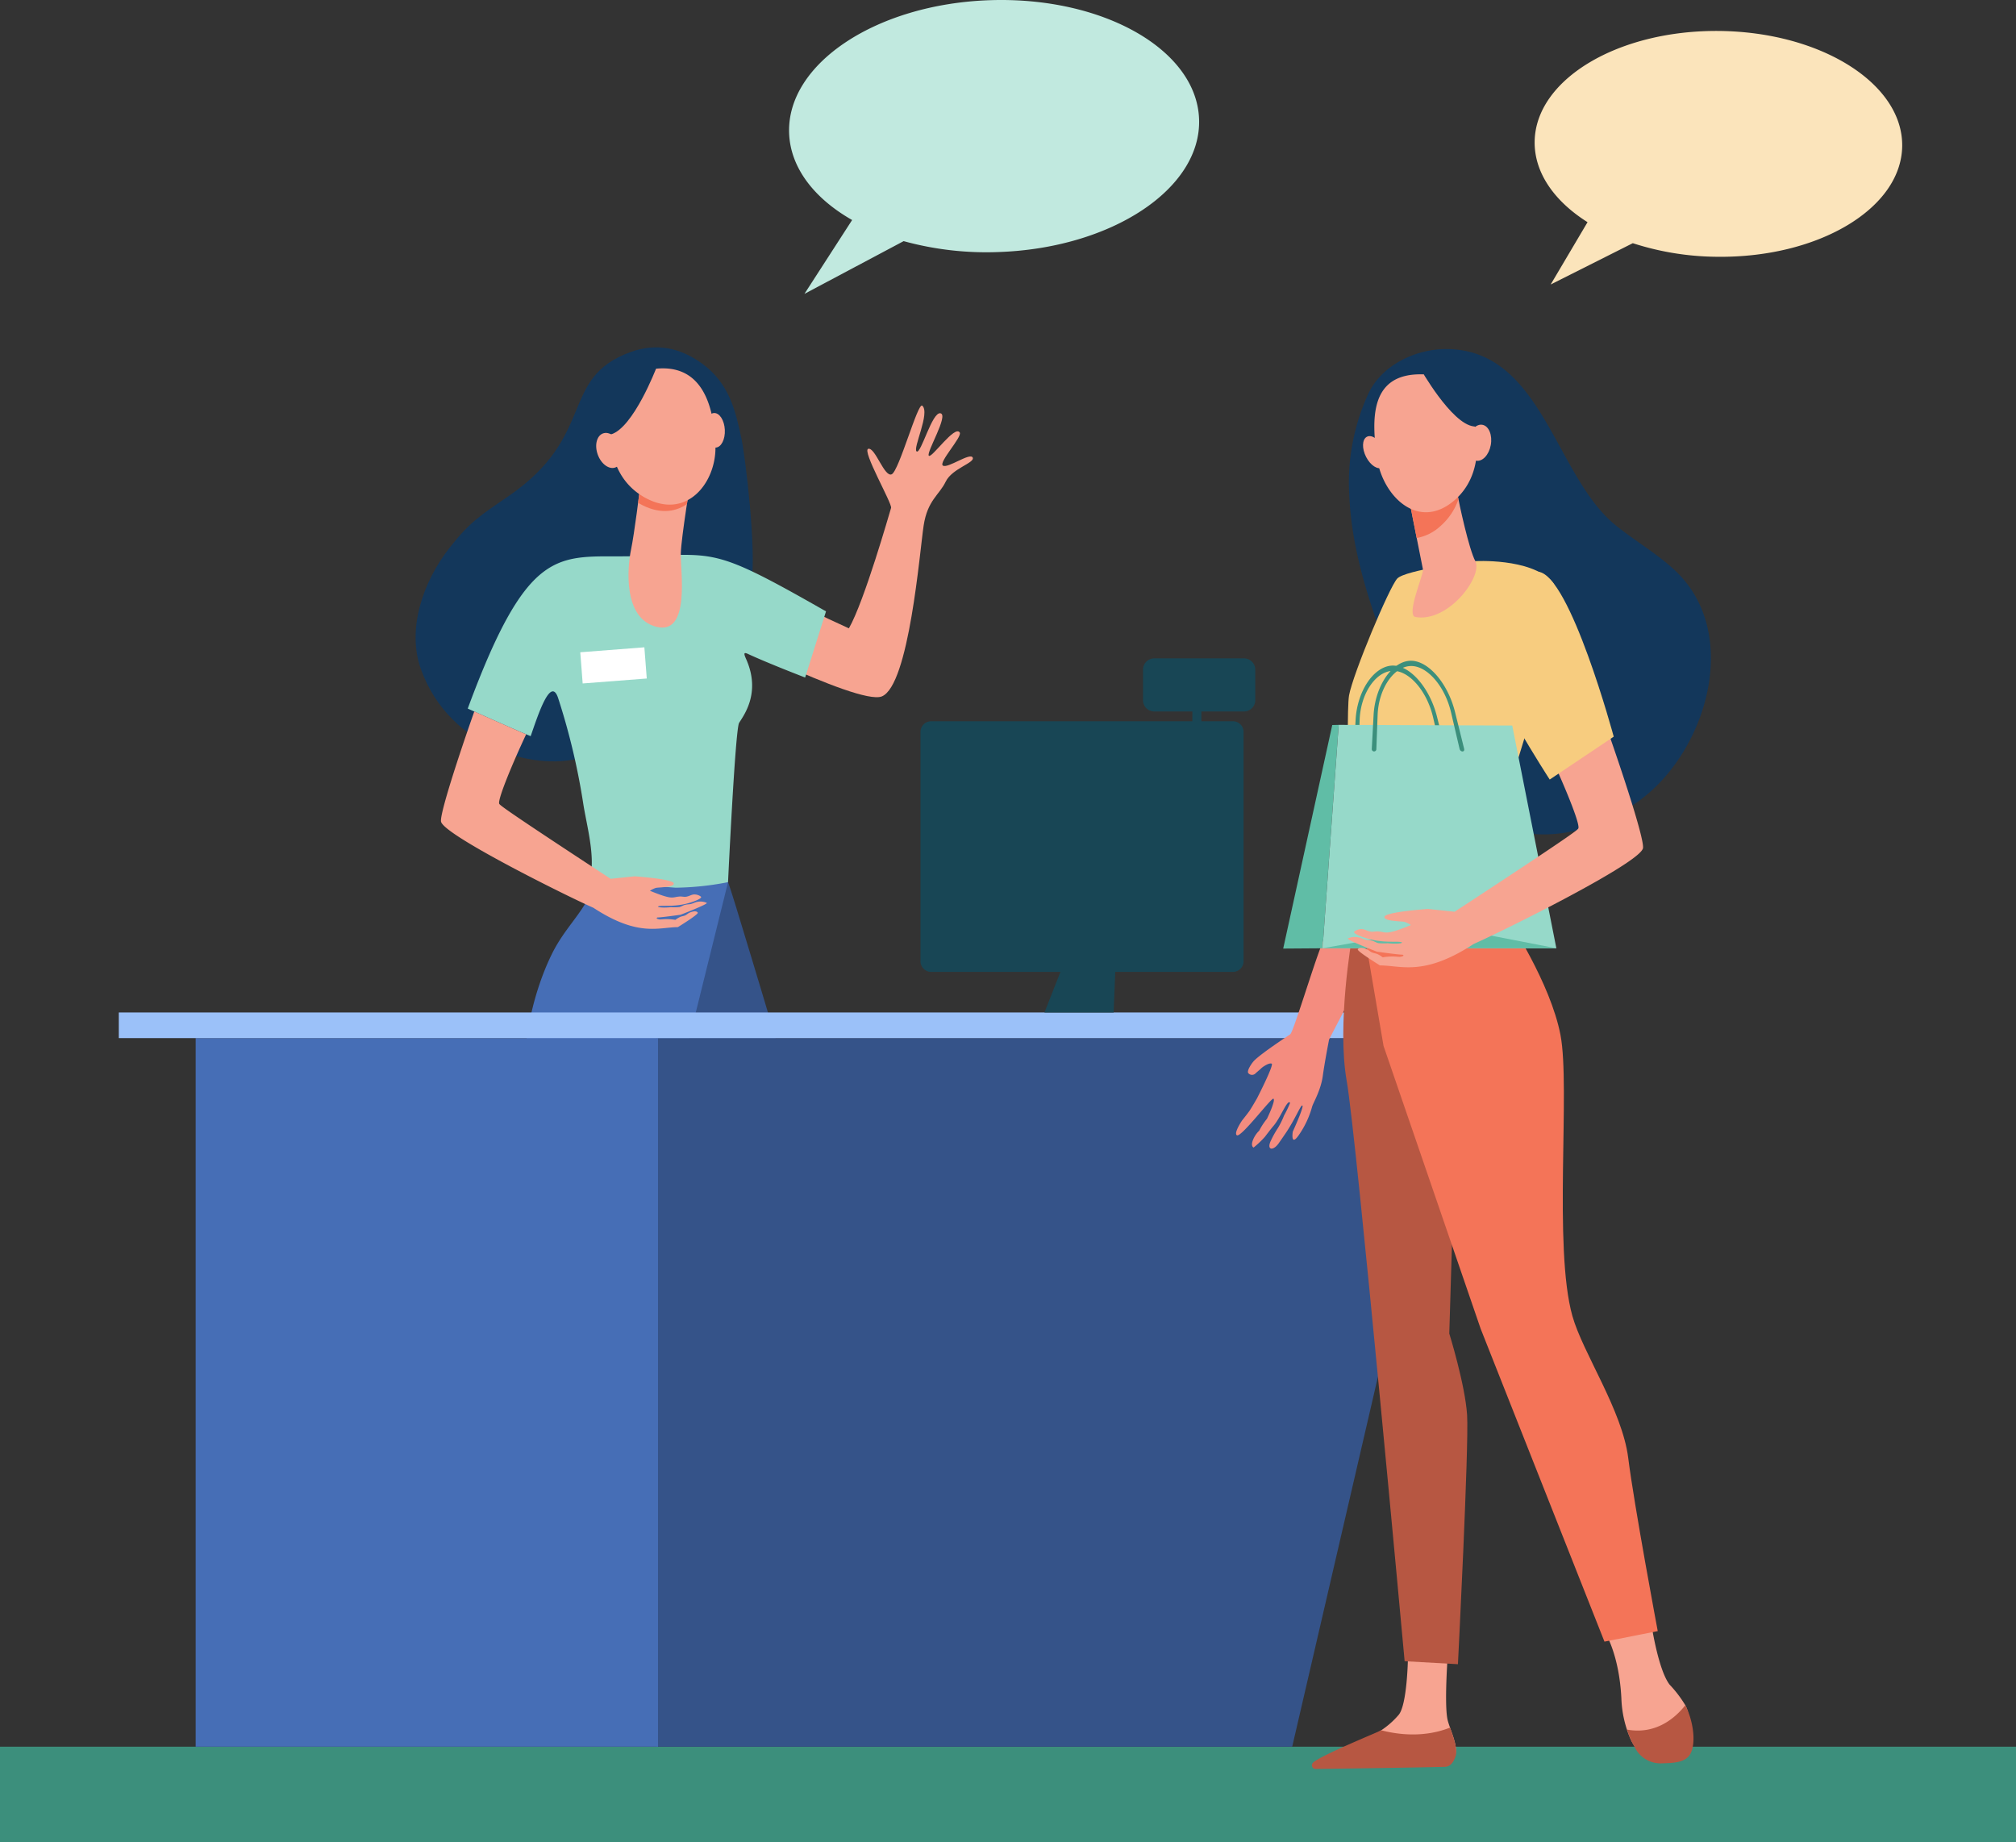 <svg xmlns="http://www.w3.org/2000/svg" width="458.886" height="419.255" viewBox="0 0 458.886 419.255"><rect x="0" y="0" width="458.886" height="419.255" fill="#333333" stroke="none"/><defs><style>.a{fill:#3c8f7c;}.b{fill:#f7a491;}.c{fill:#355389;}.d{fill:#466eb6;}.e{fill:#13375b;}.f{fill:#96d9c9;}.g{fill:#f47458;}.h{fill:#fff;}.i{fill:#9bc1f9;}.j{fill:#f48c7f;}.k{fill:#b75742;}.l{fill:#f7cc7f;}.m{fill:#60bda6;}.n{fill:#fbe4bb;}.o{fill:#c1e9df;}.p{fill:#184655;}</style></defs><g transform="translate(-732.123 -638.538)"><rect class="a" width="458.886" height="21.705" transform="translate(1191.009 1057.793) rotate(180)"/><g transform="translate(826.725 717.592)"><g transform="translate(66.229 284.908)"><path class="b" d="M1029.613,1297.16c-.345-2.487.432-6.768,2.374-13.463-3.846.009-7.079-1.7-11.011-1.64-1.073,6.3-2.736,16.636-2.736,16.636l-.178,8.174,27.369.206s-.228.118-8.3-5C1036.537,1301.7,1029.948,1299.565,1029.613,1297.16Z" transform="translate(-1017.171 -1282.055)"/><path class="a" d="M1017.247,1321.648H1045.5c1.044-.1,1.3-.951.937-1.477-.746-1.085-6.256-3.691-9.961-5.42-6.5.685-17.92-2-18.946-3.507C1015.748,1316.245,1016.666,1321.519,1017.247,1321.648Z" transform="translate(-1016.487 -1294.735)"/></g><g transform="translate(32.134 285.453)"><path class="b" d="M969.331,1297.578c-.347-2.487-.935-5.6-.072-13.9-3.846.009-7.506-.715-11.437-.656,0,6.478.135,16.09.135,16.09l-.177,8.173,27.369.207s-.228.118-8.3-5C976.256,1302.118,969.666,1299.983,969.331,1297.578Z" transform="translate(-956.889 -1283.019)"/><path class="a" d="M956.964,1321.648h28.254c1.045-.1,1.3-.951.937-1.477-.747-1.085-6.257-3.691-9.961-5.42-6.5.685-17.921-2-18.946-3.507C955.467,1316.245,956.383,1321.519,956.964,1321.648Z" transform="translate(-956.205 -1295.281)"/></g><path class="b" d="M1013.371,851.448l10.294-10.894s11.02,6.078,23.866,11.886c3.531-6.165,9.295-26.444,9.6-27.411s-6.751-13.152-5.172-13.458,3.631,6.505,5.3,5.815,5.963-16.49,6.967-15.629c1.881,1.614-2.257,9.828-1.266,10.426s3.505-9.1,5.419-8.691-3.232,8.834-2.668,9.643,5.943-7.09,7.055-5.26c.6.993-4.961,6.879-3.817,7.537s6.16-3.048,6.759-1.848-4.68,2.452-6.145,5.491-4.13,4.222-5.014,9.967-3.3,36.451-9.542,38.917C1049.562,870.093,1013.371,851.448,1013.371,851.448Z" transform="translate(-948.905 -788.483)"/><path class="c" d="M1005.684,993.529l-8.349,4.67-16.97,26.025,30.349,71.645s-3.419,10.774-4.532,16.156c-1.165,5.633-4.022,53.971-4.022,53.971l12.946.219s12.3-51.46,14.381-68.163c2.529-20.283-12.869-68.588-12.869-68.588-2.872-9.856-9.063-30.131-9.063-30.131S1006.039,994.393,1005.684,993.529Z" transform="translate(-934.566 -871.806)"/><path class="d" d="M960.484,976.246a24.582,24.582,0,0,1-2.59,13.105c-2.1,4.257-5.74,7.595-8.344,12.809-4.927,9.868-7.6,23.885-5.754,32.9,0,0,10.187,39.015,9.782,53.274-.149,5.259-1.948,14.732-3.1,21.137-1.018,5.661-1.362,48.367-1.362,48.367l14.458-.437,11.071-68.891,4.682-61.237,10.212-41.246Z" transform="translate(-918.425 -864.298)"/><path class="e" d="M973.59,799.247c-1.335-6.324-2.713-12.671-8.979-17.226-5.07-3.686-10.518-4.739-16.295-2.638-16.365,5.953-7.563,18.979-27.872,32.864-6.311,4.314-8.706,5.819-13.235,11.567-6.339,8.047-9.8,18.844-6.618,27.733,6.589,18.383,27.009,23.693,37.691,19.8,19.882-7.254,36.445-32.544,37.547-39.445C977.008,824.51,974.45,803.318,973.59,799.247Z" transform="translate(-899.389 -778.312)"/><path class="f" d="M984.221,884.4c4.608,2.136,12.952,5.343,12.952,5.343l4.747-15.059c-26.832-15.309-24.727-12.838-44.865-12.538-16.088.23-22.83-2.851-36.685,34.66,0,0,10.547,4.752,14.322,6.277,1.624-4.637,4.559-13.885,6.271-8.612a153.846,153.846,0,0,1,5.748,24.283c.807,4.907,2.561,11.189,1.639,16.188a149.133,149.133,0,0,0,19.325,2.631.361.361,0,0,0,.073,0,65.376,65.376,0,0,0,11.873-1.259s1.64-34.8,2.517-36.248c.971-1.608,5.071-6.8,1.582-14.571C983.1,884.119,983.271,883.957,984.221,884.4Z" transform="translate(-908.504 -814.589)"/><path class="b" d="M987.684,833.166s-1.283,10.378-2.037,13.979c-.791,3.77-1.98,15.642,5.815,17.569s5.385-12.917,5.513-16.75,2.338-17.2,2.338-17.2Z" transform="translate(-936.611 -801.099)"/><path class="g" d="M988.94,836.477c.08.048.153.1.234.146,4.308,2.477,8.057,2.086,10.871.158.5-3.317.948-6.015.948-6.015l-11.629,2.4S989.193,834.549,988.94,836.477Z" transform="translate(-938.291 -801.099)"/><path class="b" d="M986.838,787.03a13.339,13.339,0,0,0-7.2,5.837c-2.634,4.549-3.947,17.614,5.748,23.188s16.575-3.357,16.281-11.713S999.052,784.933,986.838,787.03Z" transform="translate(-933.422 -781.987)"/><path class="b" d="M1020.353,808.565c.108,2.172-.819,3.983-2.069,4.047s-2.351-1.646-2.459-3.817.818-3.984,2.069-4.047S1020.245,806.393,1020.353,808.565Z" transform="translate(-949.968 -789.795)"/><path class="e" d="M984.679,786.621s-5.226,13.664-10.341,15.121-4.706,8.178-4.706,8.178-.655-15.536,4.016-19.345S984.679,786.621,984.679,786.621Z" transform="translate(-929.89 -781.922)"/><path class="b" d="M977.6,815.768c.788,2.136.271,4.305-1.155,4.844s-3.224-.755-4.012-2.891-.271-4.3,1.156-4.844S976.813,813.633,977.6,815.768Z" transform="translate(-930.961 -793.275)"/><path class="b" d="M959.4,972.176c.19.026,1.044-.087,1.744-.07a13.377,13.377,0,0,1,1.812.165,5.127,5.127,0,0,1,1.1-.667c.3-.138.795-.19,1.13-.346s.639-.459.967-.606c.855-.372,1.64-.459,1.9-.009.215.372-4.54,3.29-4.54,3.29-4.4.026-9.012,2.277-19.214-4.4-5.826-2.554-34.12-16.57-34.689-19.625-.32-1.714,4.021-14.986,7.57-25.063,2.736,1.229,8.554,3.827,11.807,5.194-2.986,6.346-6.507,14.76-6.137,15.79.1.269.449.753,19.577,13.316.483.312.975.64,1.476.969q2.02,1.325,4.316,2.822l5.455-.572s8.641.6,8.9,1.584c.112.45-.6.675-1.485.8h-.026l-.388.052h-.018c-.949.112-1.951.129-2.192.216a5.677,5.677,0,0,0-1.3.641c5.387,2.208,4.972,1.42,6.758,1.307.449-.034.924.1,1.347.061.725-.061,1.3-.493,1.864-.528a2.425,2.425,0,0,1,1.632.494c.19.19-.165.467-.855.779-4.16,1.809-7.6,1.117-8.709,1.385-.742.182.613.459,2.728.234a11.142,11.142,0,0,0,1.916-.026c.466-.1.89-.407,1.347-.52.423-.1.855-.095,1.209-.164.466-.087,1.113-.441,1.485-.485a3.519,3.519,0,0,1,2.21.216c.319.286-5.956,2.7-5.956,2.7s-4.324.623-5.291.623C958.847,971.743,958.269,972,959.4,972.176Z" transform="translate(-903.823 -841.97)"/><rect class="h" width="14.633" height="7.12" transform="translate(37.479 69.401) rotate(-4.417)"/></g><path class="c" d="M996.287,1217.569h144.728l37.381-161.275H996.287Z" transform="translate(-114.758 -181.481)"/><rect class="d" width="105.24" height="161.274" transform="translate(881.902 1036.088) rotate(180)"/><rect class="i" width="325.132" height="5.835" transform="translate(1084.297 874.813) rotate(180)"/><g transform="translate(1013.48 717.984)"><path class="e" d="M1275.112,812.273a48.254,48.254,0,0,1,4.408-23.255c3.068-6.382,10.657-10,17.578-10.013,21.977-.029,24.771,29.008,38.761,40.209,4.274,3.422,9.052,6.209,13.1,9.9,14.936,13.628,8.208,38.856-5.507,50.8-9.517,8.292-24.474,13-36.2,6.52-6.123-3.383-10.771-9.006-14.082-15.169-4.7-8.745-7.729-18.835-11.072-28.156C1278.532,833.192,1275.551,822.864,1275.112,812.273Z" transform="translate(-1249.341 -779.005)"/><g transform="translate(0 77.683)"><path class="j" d="M1230.951,1014.249s1.314-1.639,1.707-2.218c.464-.679,1.692-2.818,1.692-2.818s3.93-7.652,3.341-7.9-2,.691-2.4,1.079-.923.8-1.332,1.188a1.1,1.1,0,0,1-1.551-.071c-.517-.474.775-2.371,1.352-2.937,1.8-1.767,7.559-5.518,8.151-5.942.7-.5,5.075-15.029,6.969-19.888h0c2.865-8.046,5.4-16.459,5.7-17.313l1.8-36.529,13.646-4.548s-1.432,40.568-1.735,42.589c-.145.962-8.226,19.095-8.235,19.092-4.542,8.678-8.566,16.313-9.3,17.8,0,0-.99,5.041-1.432,8.287s-2.152,6.058-2.416,6.95a21.151,21.151,0,0,1-3.033,6.492c-1.942,2.789-1.381-.767-1.381-.767s2.666-5.829,2.171-5.967c-.382-.106-1.65,3.166-3.766,6.275-.543.8-1.083,1.586-1.585,2.3-1.316,1.887-2.854,1.6-1.791-.6a22.885,22.885,0,0,1,1.625-2.891,18.882,18.882,0,0,0,1.364-2.8,24.929,24.929,0,0,0,1.387-2.9c-.116,0-.183-.453-.787.377-.726,1-1.8,3.468-2.979,4.851-.67.784-1.97,2.51-1.97,2.51a21.614,21.614,0,0,1-2.593,2.461c-.974-.553.228-2.889,1.278-3.833a15.319,15.319,0,0,1,1.776-2.726s2.062-4.25,1.464-4.559c-.49-.255-7.39,8.942-8.328,8.318C1229,1017.11,1230.951,1014.249,1230.951,1014.249Z" transform="translate(-1229.587 -916.355)"/></g><path class="b" d="M1388.749,1291.388s1.548,10.718,4.212,14.176a27.427,27.427,0,0,1,3.6,4.727c1.669,3.266.746,8.128-.485,10.806-.632,1.375.045,1.37-1.4,1.813a8.843,8.843,0,0,1-10.607-4.969,25.19,25.19,0,0,1-2.08-9.133c-.455-9.732-3.488-14.68-3.488-14.68Z" transform="translate(-1294.28 -1001.593)"/><path class="b" d="M1293.175,1301.994s-.956,12.086-.18,16.014c.415,2.1,2.729,6.432,1.668,8.411s-2.325,1.656-2.325,1.656l-26.241.487c-1.5.024-1.725-.164-.517-1.051,1.978-1.452,3.573-2.411,9.89-5.46.412-.2,1.912-1.152,2.452-1.481a18.985,18.985,0,0,0,3.936-3.47c1.975-2.194,2.148-12.837,2.148-12.837Z" transform="translate(-1244.887 -1006.201)"/><path class="k" d="M1274.7,1013.685s-3.464,19.623-1.191,32.487,13.192,132.109,13.192,132.109l12.131.683s2.542-49.812,2.087-56.738-4.054-18.519-4.054-18.519l1.207-40.217-15.309-52.835Z" transform="translate(-1248.332 -879.638)"/><path class="g" d="M1313.045,1005.294s9.553,14.349,11.827,26.224-1.669,48.37,2.706,63.931c2.368,8.424,11.344,21.432,12.709,32.318s6.718,39.4,6.718,39.4l-12.126,2.4-28.18-71.21-22.105-64.365-5.663-33.148Z" transform="translate(-1251.023 -875.375)"/><path class="l" d="M1303.411,864.335s12.648-.8,17.652,4.639-11.1,48.5-12.009,55.424,4.638,25.346,4.638,25.346-29.711,5.966-38.2.359c0,0-1.56-50.294-.65-55.242s9.141-24.588,10.961-26.568S1303.411,864.335,1303.411,864.335Z" transform="translate(-1249.122 -816.056)"/><path class="b" d="M1309.445,834.33s.066.372.183,1c.563,3.035,2.736,13.1,4.2,15.869,1.772,3.344-6.069,14.011-13.617,12.709-2.248-.387,1.9-9.8,1.7-10.8-.381-1.909-.9-4.512-1.428-7.182-.3-1.506-.6-3.033-.885-4.469-.808-4.079-1.465-7.415-1.465-7.415Z" transform="translate(-1259.366 -802.917)"/><path class="g" d="M1309.628,835.335c-.117-.632-.183-1-.183-1l-11.31-.281s.657,3.336,1.465,7.415l.88,4.444a10.605,10.605,0,0,0,5.4-2.7,14.237,14.237,0,0,0,4.09-6.072C1309.831,836.42,1309.715,835.805,1309.628,835.335Z" transform="translate(-1259.366 -802.917)"/><path class="b" d="M1296.227,789.159a10.207,10.207,0,0,1,8.673,3.7c3.342,4.314,6.943,17.653-1.357,24.9s-16.5-.957-17.719-9.66S1284.134,788.845,1296.227,789.159Z" transform="translate(-1253.761 -783.403)"/><path class="b" d="M1281.391,818.794c.991,1.922,2.654,2.987,3.715,2.378s1.117-2.662.126-4.583-2.654-2.987-3.713-2.378S1280.4,816.871,1281.391,818.794Z" transform="translate(-1251.785 -794.224)"/><path class="e" d="M1303.619,786.558s7.122,12.684,12.217,13.271,5.764,7.326,5.764,7.326-1.822-15.531-6.866-18.526S1303.619,786.558,1303.619,786.558Z" transform="translate(-1261.748 -782.228)"/><path class="k" d="M1386.89,1330.291c6.609,1.2,11.006-2.656,13.294-5.544,1.68,3.272,2.5,8.154,1.264,10.843-1.088,2.367-4.269,2.3-6.772,2.392a6.54,6.54,0,0,1-6.009-3.671A21.967,21.967,0,0,1,1386.89,1330.291Z" transform="translate(-1297.923 -1016.085)"/><path class="k" d="M1275.882,1334.364c7.275,1.863,12.653.6,15.662-.614.775,2.194,1.8,4.947,1.259,6.534-.668,1.943-1.619,2.383-2.459,2.4-6.645.175-24.342.411-29.408.478a.826.826,0,0,1-.642-1.358C1261.549,1340.31,1275.34,1334.695,1275.882,1334.364Z" transform="translate(-1242.842 -1019.996)"/><path class="b" d="M1322.775,813.011c-.415,2.253.419,4.318,1.861,4.614s2.947-1.291,3.362-3.543-.419-4.318-1.861-4.614S1323.189,810.758,1322.775,813.011Z" transform="translate(-1270.024 -792.223)"/><g transform="translate(10.727 70.943)"><g transform="translate(16.071 1.099)"><path class="a" d="M1278.013,926.454l.29-7.752c.215-5.769,3.464-10.752,7.241-11.106s8.024,4.372,9.467,10.536l1.938,8.282c.191.813,1.246.816,1.042,0l-2.061-8.311c-1.7-6.866-6.417-12.114-10.509-11.7s-7.7,5.948-8.039,12.329l-.413,7.722A.524.524,0,1,0,1278.013,926.454Z" transform="translate(-1276.969 -906.382)"/></g><path class="m" d="M1259.72,930.272l1.467-.034-3.672,50.851-8.961.064Z" transform="translate(-1248.554 -915.646)"/><path class="f" d="M1264.4,981.089h53.215l-10.042-50.7-39.5-.153Z" transform="translate(-1255.436 -915.646)"/><path class="m" d="M1292.117,1011.4l25.495,4.945H1264.4Z" transform="translate(-1255.436 -950.906)"/><g transform="translate(20.163)"><path class="a" d="M1285.247,924.51l.29-7.751c.215-5.769,3.464-10.751,7.242-11.106s8.024,4.373,9.467,10.536l1.938,8.282c.19.814,1.245.816,1.043,0l-2.061-8.311c-1.7-6.867-6.417-12.114-10.51-11.7s-7.7,5.948-8.039,12.329l-.412,7.722A.523.523,0,1,0,1285.247,924.51Z" transform="translate(-1284.204 -904.439)"/></g></g><path class="b" d="M1286.445,983.208c-.211.029-1.16-.1-1.936-.077a14.833,14.833,0,0,0-2.013.183,5.678,5.678,0,0,0-1.227-.741c-.335-.153-.883-.211-1.255-.384s-.71-.51-1.073-.674c-.949-.413-1.822-.509-2.11-.009-.24.413,5.042,3.654,5.042,3.654,4.889.028,10.008,2.529,21.34-4.885,6.471-2.836,37.9-18.4,38.529-21.8.354-1.9-4.467-16.643-8.407-27.835-3.04,1.365-9.5,4.25-13.115,5.769,3.316,7.047,7.228,16.394,6.816,17.537-.106.3-.5.837-21.743,14.788-.537.346-1.083.712-1.639,1.077q-2.243,1.472-4.792,3.134l-6.059-.635s-9.6.663-9.884,1.76c-.125.5.671.749,1.649.894h.029l.431.058h.02c1.054.125,2.166.144,2.435.24a6.292,6.292,0,0,1,1.447.711c-5.982,2.452-5.522,1.577-7.506,1.452-.5-.038-1.027.106-1.5.067-.805-.067-1.447-.548-2.071-.587a2.693,2.693,0,0,0-1.812.549c-.212.211.183.519.95.865,4.621,2.009,8.445,1.24,9.673,1.539.824.2-.681.51-3.03.259a12.411,12.411,0,0,1-2.128-.029c-.517-.116-.987-.453-1.5-.577-.47-.115-.95-.106-1.343-.183-.517-.1-1.236-.49-1.649-.538a3.9,3.9,0,0,0-2.454.24c-.355.317,6.615,3,6.615,3s4.8.692,5.875.692C1287.059,982.726,1287.7,983.015,1286.445,983.208Z" transform="translate(-1249.122 -844.879)"/><path class="l" d="M1343.742,915.889s-14.287-21.95-15.57-30.014,5.783-18.042,13-17.27,17.141,37.523,17.141,37.523Z" transform="translate(-1272.349 -817.911)"/></g><g transform="translate(1081.442 645.585)"><path class="n" d="M1391.883,651c-23.1-.271-41.966,11.015-42.132,25.206-.083,7.1,4.523,13.575,12.039,18.313l-8.392,14.183,18.693-9.4a63.679,63.679,0,0,0,19.189,3.093c23.1.271,41.965-11.014,42.132-25.205S1414.985,651.274,1391.883,651Z" transform="translate(-1349.75 -650.999)"/></g><g transform="translate(911.735 638.538)"><path class="o" d="M1095.4,638.581c-25.768.862-46.229,14.393-45.7,30.222.265,7.915,5.726,14.906,14.344,19.81L1053.19,705.42l22.58-12a71.059,71.059,0,0,0,21.549,2.483c25.769-.861,46.23-14.392,45.7-30.222S1121.171,637.72,1095.4,638.581Z" transform="translate(-1049.693 -638.538)"/></g><path class="p" d="M1169.583,986.675l-1.368,33.54h-15.742l12.476-31.714Z" transform="translate(-182.607 -151.237)"/><path class="p" d="M2.421,0h68.7a2.42,2.42,0,0,1,2.42,2.42v52.2a2.42,2.42,0,0,1-2.42,2.42H2.42A2.42,2.42,0,0,1,0,54.622V2.421A2.421,2.421,0,0,1,2.421,0Z" transform="translate(941.649 802.698)"/><path class="p" d="M2.573,0H22.98a2.572,2.572,0,0,1,2.572,2.572v6.94a2.573,2.573,0,0,1-2.573,2.573H2.573A2.573,2.573,0,0,1,0,9.512V2.573A2.573,2.573,0,0,1,2.573,0Z" transform="translate(1017.848 800.469) rotate(180)"/><rect class="p" width="2.054" height="7.529" transform="translate(1005.585 804.324) rotate(180)"/></g></svg>